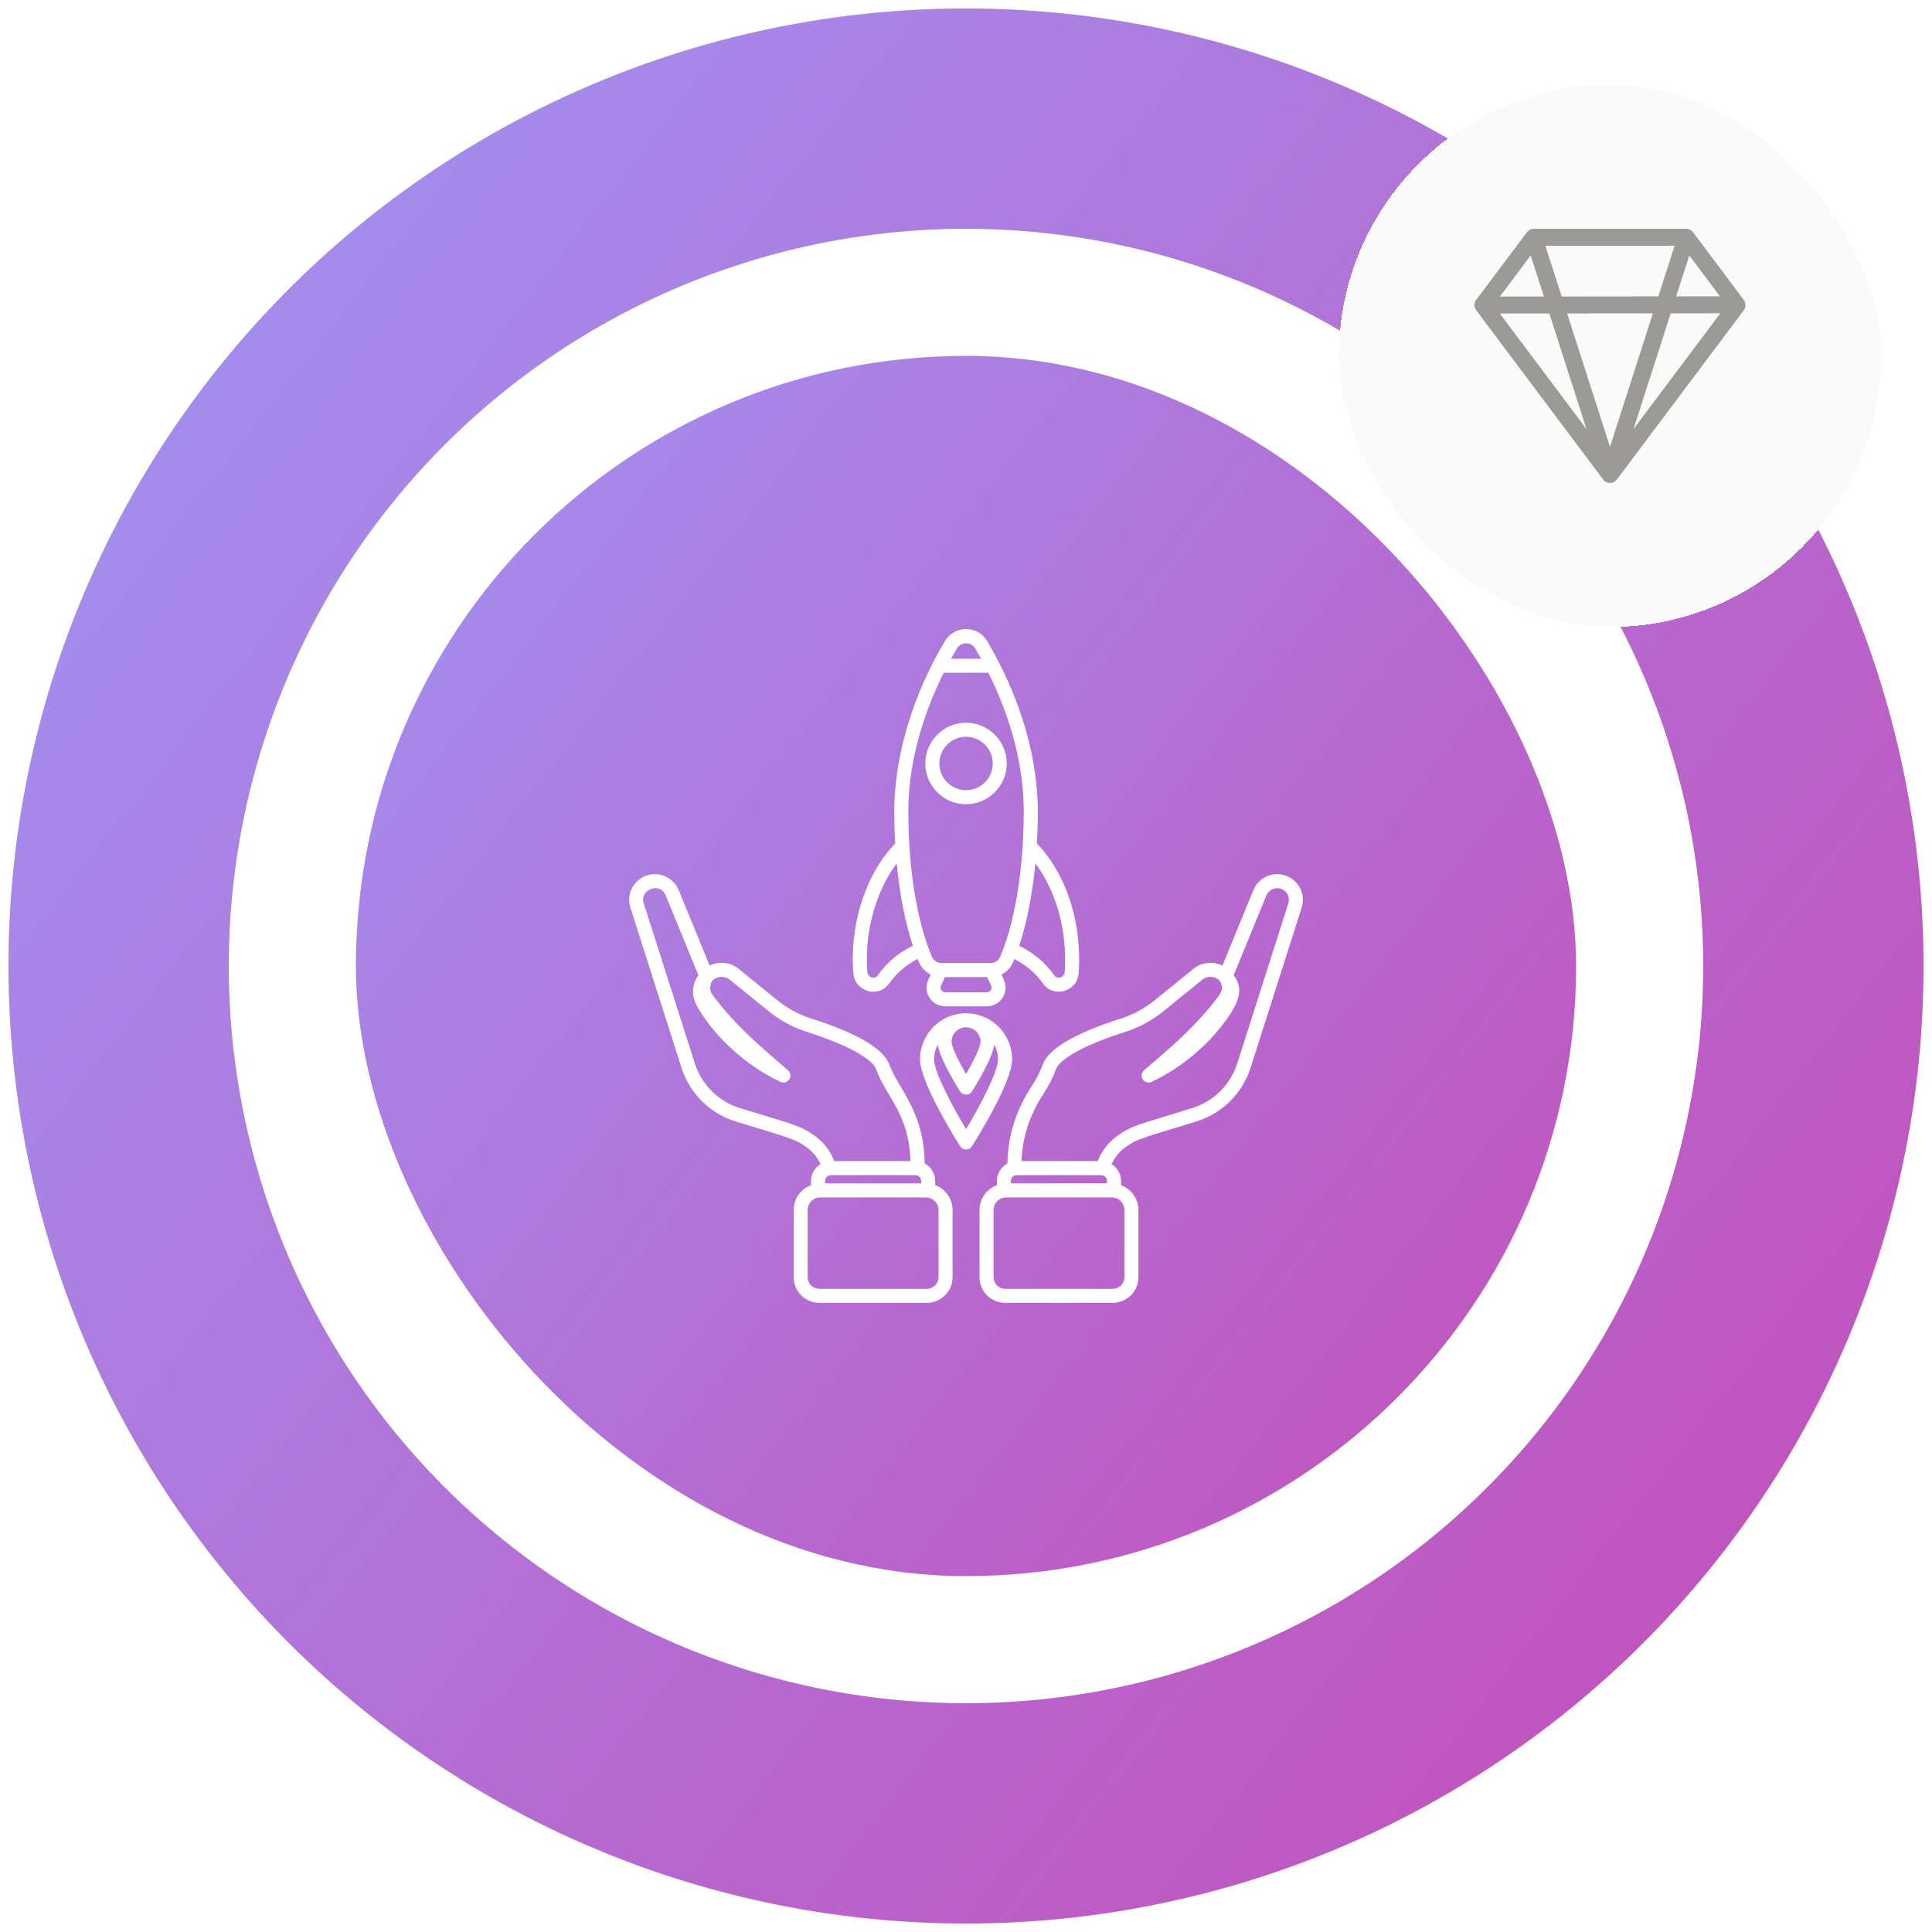 <svg width="114" height="114" viewBox="0 0 114 114" fill="none" xmlns="http://www.w3.org/2000/svg">
<rect x="3" y="3" width="108" height="108" rx="54" fill="white"/>
<rect x="21" y="21" width="72" height="72" rx="36" fill="#FDF2FF"/>
<rect x="21" y="21" width="72" height="72" rx="36" fill="url(#paint0_linear_57_137)"/>
<g clip-path="url(#clip0_57_137)">
<path d="M57.004 59.789C57.004 59.789 57.003 59.789 57.004 59.789C55.505 59.79 54.285 61.009 54.285 62.508C54.285 63.86 56.412 67.254 56.654 67.636C56.816 67.892 57.191 67.893 57.354 67.636C57.596 67.253 59.72 63.86 59.72 62.508C59.72 61.008 58.502 59.789 57.004 59.789ZM57.003 60.617C57.475 60.617 57.858 61.002 57.858 61.474C57.858 61.759 57.459 62.589 57.002 63.378C56.546 62.589 56.147 61.76 56.147 61.474C56.147 61 56.532 60.617 57.003 60.617ZM57.003 66.625C56.161 65.224 55.113 63.239 55.113 62.508C55.113 62.194 55.197 61.903 55.333 61.642C55.462 62.487 56.445 64.072 56.653 64.4C56.815 64.656 57.19 64.657 57.353 64.4C57.561 64.072 58.543 62.486 58.672 61.642C58.807 61.902 58.891 62.194 58.891 62.508C58.891 63.239 57.845 65.224 57.003 66.625Z" fill="white"/>
<path d="M75.481 51.583C74.829 51.531 74.217 51.906 73.959 52.518L72.132 56.976C71.594 56.712 70.921 56.765 70.424 57.162L68.132 59.024C67.525 59.51 66.864 59.869 66.165 60.092C63.42 60.964 61.857 61.884 61.522 62.829C61.383 63.224 61.156 63.663 60.849 64.132C59.941 65.52 59.457 67.082 59.446 68.652C59.072 68.85 58.823 69.242 58.823 69.69V69.93C58.225 70.154 57.797 70.726 57.797 71.4V75.362C57.797 76.197 58.477 76.876 59.312 76.876H65.658C66.487 76.876 67.174 76.206 67.174 75.362V71.4C67.174 70.726 66.746 70.155 66.15 69.931V69.69C66.15 69.265 65.926 68.896 65.588 68.689C65.769 68.302 66.037 67.97 66.384 67.715C67.098 67.187 67.346 67.176 70.574 66.18C72.103 65.716 73.307 64.525 73.797 62.994L76.806 53.56C77.116 52.63 76.453 51.67 75.481 51.583ZM59.651 69.69C59.651 69.52 59.768 69.376 59.929 69.348C60.024 69.331 64.956 69.339 65.012 69.344C65.186 69.361 65.321 69.512 65.321 69.69V69.826H59.651V69.69ZM65.6 70.655C66.011 70.655 66.345 70.989 66.345 71.4V75.362C66.345 75.745 66.035 76.048 65.659 76.048H59.312C58.933 76.048 58.626 75.74 58.626 75.362V71.4C58.626 70.989 58.96 70.655 59.371 70.655H65.6ZM76.019 53.303L73.008 62.742C72.601 64.013 71.601 65.002 70.331 65.388C67.133 66.375 66.74 66.421 65.892 67.049C65.384 67.422 65.007 67.926 64.773 68.509H60.28C60.319 67.148 60.75 65.796 61.543 64.585C61.886 64.061 62.142 63.563 62.303 63.106C62.533 62.458 64.071 61.626 66.416 60.881C67.212 60.627 67.964 60.22 68.652 59.669L70.944 57.807C71.257 57.557 71.715 57.592 71.979 57.88C72.288 58.417 71.946 58.697 71.677 59.076C71.283 59.574 70.857 60.059 70.409 60.517C69.522 61.436 68.536 62.268 67.51 63.148C67.352 63.283 67.319 63.514 67.432 63.688C67.544 63.861 67.767 63.926 67.956 63.837C69.175 63.263 70.31 62.446 71.334 61.405C71.874 60.836 72.302 60.297 72.642 59.754C73.13 58.97 73.352 58.283 72.795 57.545L74.724 52.835C74.842 52.557 75.121 52.389 75.412 52.408C75.845 52.447 76.161 52.877 76.019 53.303Z" fill="white"/>
<path d="M43.429 66.18C46.535 67.138 46.897 67.179 47.622 67.716C47.968 67.97 48.237 68.303 48.416 68.689C48.079 68.896 47.855 69.265 47.855 69.69V69.931C47.259 70.154 46.831 70.726 46.831 71.4V75.362C46.831 76.197 47.51 76.876 48.345 76.876H54.692C55.521 76.876 56.207 76.206 56.207 75.362V71.4C56.207 70.726 55.779 70.154 55.182 69.93V69.69C55.182 69.236 54.926 68.84 54.559 68.648C54.535 65.565 52.965 64.193 52.483 62.828C52.147 61.884 50.585 60.964 47.84 60.092C47.141 59.869 46.479 59.51 45.876 59.026L43.578 57.16C43.083 56.765 42.41 56.713 41.873 56.976L40.045 52.514C39.789 51.906 39.169 51.533 38.52 51.583C37.55 51.67 36.891 52.636 37.197 53.555L40.209 62.994C40.697 64.525 41.902 65.715 43.429 66.18ZM54.633 70.655C55.044 70.655 55.379 70.989 55.379 71.4V75.362C55.379 75.745 55.069 76.048 54.693 76.048H48.345C47.967 76.048 47.659 75.74 47.659 75.362V71.4C47.659 70.989 47.993 70.655 48.404 70.655H54.633ZM54.076 69.348C54.237 69.376 54.354 69.52 54.354 69.69V69.826H48.684V69.69C48.684 69.512 48.819 69.361 48.993 69.344C49.08 69.336 53.99 69.33 54.076 69.348ZM39.279 52.832L41.21 57.545C40.864 58.004 40.757 58.663 41.092 59.295C41.495 60.053 42.082 60.785 42.676 61.41C43.695 62.446 44.829 63.263 46.049 63.837C46.237 63.926 46.461 63.861 46.573 63.688C46.685 63.514 46.652 63.284 46.495 63.148C45.474 62.273 44.483 61.436 43.594 60.515C42.627 59.525 42.086 58.753 42.04 58.696C41.875 58.474 41.851 58.184 42.025 57.88C42.289 57.592 42.748 57.556 43.059 57.805L45.356 59.671C46.041 60.22 46.792 60.627 47.589 60.882C49.934 61.626 51.472 62.457 51.702 63.105C52.257 64.677 53.645 65.709 53.725 68.51H49.233C48.998 67.927 48.622 67.423 48.114 67.05C47.215 66.384 46.671 66.314 43.672 65.388C42.403 65.002 41.404 64.013 40.998 62.743L37.984 53.298C37.722 52.511 38.929 51.999 39.279 52.832Z" fill="white"/>
<path d="M59.857 56.588C60.526 56.931 61.096 57.412 61.543 58.04C62.178 58.926 63.581 58.505 63.651 57.411C63.831 54.638 63.064 51.756 61.183 49.766C61.218 49.151 61.237 48.524 61.237 47.89C61.237 44.378 60.004 40.783 58.246 37.824C57.69 36.886 56.321 36.879 55.76 37.824C53.983 40.797 52.768 44.422 52.768 47.89C52.768 48.524 52.786 49.151 52.821 49.766C50.929 51.764 50.136 54.784 50.354 57.411C50.424 58.503 51.824 58.928 52.464 58.038C52.909 57.407 53.479 56.926 54.148 56.584C54.172 56.645 54.196 56.709 54.221 56.769C54.36 57.097 54.61 57.353 54.915 57.504L54.773 57.812C54.436 58.545 54.97 59.381 55.774 59.381H58.23C59.031 59.381 59.57 58.548 59.231 57.811L59.09 57.505C59.396 57.353 59.646 57.097 59.785 56.768C59.809 56.71 59.833 56.648 59.857 56.588ZM62.825 57.358C62.804 57.672 62.4 57.813 62.217 57.559C61.673 56.792 60.971 56.212 60.142 55.807C60.596 54.43 60.921 52.761 61.094 50.945C62.271 52.525 62.993 54.81 62.825 57.358ZM56.482 38.234C56.718 37.865 57.308 37.868 57.534 38.247C57.647 38.439 57.758 38.634 57.867 38.831C57.874 38.843 57.881 38.856 57.888 38.868H56.118C56.202 38.715 56.382 38.394 56.482 38.234ZM51.789 57.557C51.607 57.81 51.201 57.68 51.18 57.35C51.004 55.237 51.566 52.746 52.911 50.944C53.083 52.758 53.409 54.426 53.863 55.803C53.035 56.207 52.332 56.789 51.789 57.557ZM58.23 58.552H55.775C55.574 58.552 55.441 58.341 55.525 58.159L55.758 57.655H58.246L58.48 58.158C58.564 58.342 58.431 58.552 58.23 58.552ZM59.022 56.446C58.924 56.678 58.699 56.827 58.449 56.827H55.557C55.306 56.827 55.082 56.678 54.985 56.447C54.102 54.355 53.596 51.236 53.596 47.89C53.596 44.627 54.693 41.69 55.685 39.697H58.321C59.312 41.69 60.408 44.628 60.408 47.89C60.408 50.565 60.059 53.98 59.022 56.446Z" fill="white"/>
<path d="M57.001 42.647C55.677 42.647 54.599 43.725 54.599 45.051C54.599 46.376 55.677 47.453 57.001 47.453C58.327 47.453 59.406 46.376 59.406 45.051C59.406 43.725 58.327 42.647 57.001 42.647ZM57.001 46.625C56.133 46.625 55.427 45.919 55.427 45.051C55.427 44.182 56.133 43.475 57.001 43.475C57.87 43.475 58.578 44.182 58.578 45.051C58.578 45.919 57.87 46.625 57.001 46.625Z" fill="white"/>
</g>
<circle cx="57" cy="57" r="50" stroke="#FDF2FF" stroke-width="13"/>
<path d="M92.355 21.645C101.475 30.765 106.718 43.056 106.989 55.951C107.26 68.845 102.537 81.346 93.808 90.841C85.079 100.335 73.019 106.089 60.147 106.901C47.275 107.713 34.587 103.519 24.734 95.196C14.882 86.873 8.626 75.065 7.275 62.238C5.924 49.412 9.582 36.559 17.484 26.366C25.386 16.173 36.921 9.427 49.68 7.539C62.438 5.651 75.433 8.766 85.949 16.233" stroke="url(#paint1_linear_57_137)" stroke-width="13"/>
<g filter="url(#filter0_dd_57_137)">
<rect x="79" y="3" width="32" height="32" rx="16" fill="#FAFAFA" shape-rendering="crispEdges"/>
<path d="M90.1 11.7C90.147 11.638 90.207 11.588 90.276 11.553C90.346 11.518 90.422 11.5 90.5 11.5H99.5C99.578 11.5 99.654 11.518 99.724 11.553C99.793 11.588 99.853 11.638 99.9 11.7L102.876 15.674C103.025 15.859 103.032 16.124 102.886 16.318L95.4 26.3C95.353 26.362 95.293 26.413 95.224 26.447C95.154 26.482 95.078 26.5 95 26.5C94.922 26.5 94.846 26.482 94.776 26.447C94.707 26.413 94.647 26.362 94.6 26.3L87.1 16.3C87.035 16.213 87 16.108 87 16C87 15.892 87.035 15.787 87.1 15.7L90.1 11.7ZM101.486 15.485L99.68 13.075L98.904 15.488L101.486 15.485ZM97.853 15.489L98.814 12.5H91.186L92.149 15.495L97.853 15.489ZM92.47 16.495L95 24.366L97.532 16.49L92.47 16.495ZM91.099 15.496L90.319 13.074L88.501 15.499L91.099 15.496ZM88.499 16.5L93.612 23.317L91.42 16.497L88.5 16.5H88.499ZM96.388 23.317L101.511 16.487L98.583 16.489L96.388 23.317Z" fill="#9C9A96"/>
</g>
<defs>
<filter id="filter0_dd_57_137" x="76" y="1" width="38" height="38" filterUnits="userSpaceOnUse" color-interpolation-filters="sRGB">
<feFlood flood-opacity="0" result="BackgroundImageFix"/>
<feColorMatrix in="SourceAlpha" type="matrix" values="0 0 0 0 0 0 0 0 0 0 0 0 0 0 0 0 0 0 127 0" result="hardAlpha"/>
<feOffset dy="1"/>
<feGaussianBlur stdDeviation="1.5"/>
<feComposite in2="hardAlpha" operator="out"/>
<feColorMatrix type="matrix" values="0 0 0 0 0 0 0 0 0 0 0 0 0 0 0 0 0 0 0.1 0"/>
<feBlend mode="normal" in2="BackgroundImageFix" result="effect1_dropShadow_57_137"/>
<feColorMatrix in="SourceAlpha" type="matrix" values="0 0 0 0 0 0 0 0 0 0 0 0 0 0 0 0 0 0 127 0" result="hardAlpha"/>
<feMorphology radius="1" operator="erode" in="SourceAlpha" result="effect2_dropShadow_57_137"/>
<feOffset dy="1"/>
<feGaussianBlur stdDeviation="1"/>
<feComposite in2="hardAlpha" operator="out"/>
<feColorMatrix type="matrix" values="0 0 0 0 0 0 0 0 0 0 0 0 0 0 0 0 0 0 0.1 0"/>
<feBlend mode="normal" in2="effect1_dropShadow_57_137" result="effect2_dropShadow_57_137"/>
<feBlend mode="normal" in="SourceGraphic" in2="effect2_dropShadow_57_137" result="shape"/>
</filter>
<linearGradient id="paint0_linear_57_137" x1="21" y1="21" x2="100.641" y2="83.219" gradientUnits="userSpaceOnUse">
<stop stop-color="#A193F2"/>
<stop offset="1" stop-color="#C44EB9"/>
</linearGradient>
<linearGradient id="paint1_linear_57_137" x1="7" y1="7" x2="117.613" y2="93.415" gradientUnits="userSpaceOnUse">
<stop stop-color="#A193F2"/>
<stop offset="1" stop-color="#C44EB9"/>
</linearGradient>
<clipPath id="clip0_57_137">
<rect width="40" height="40" fill="white" transform="translate(37 37)"/>
</clipPath>
</defs>
</svg>
